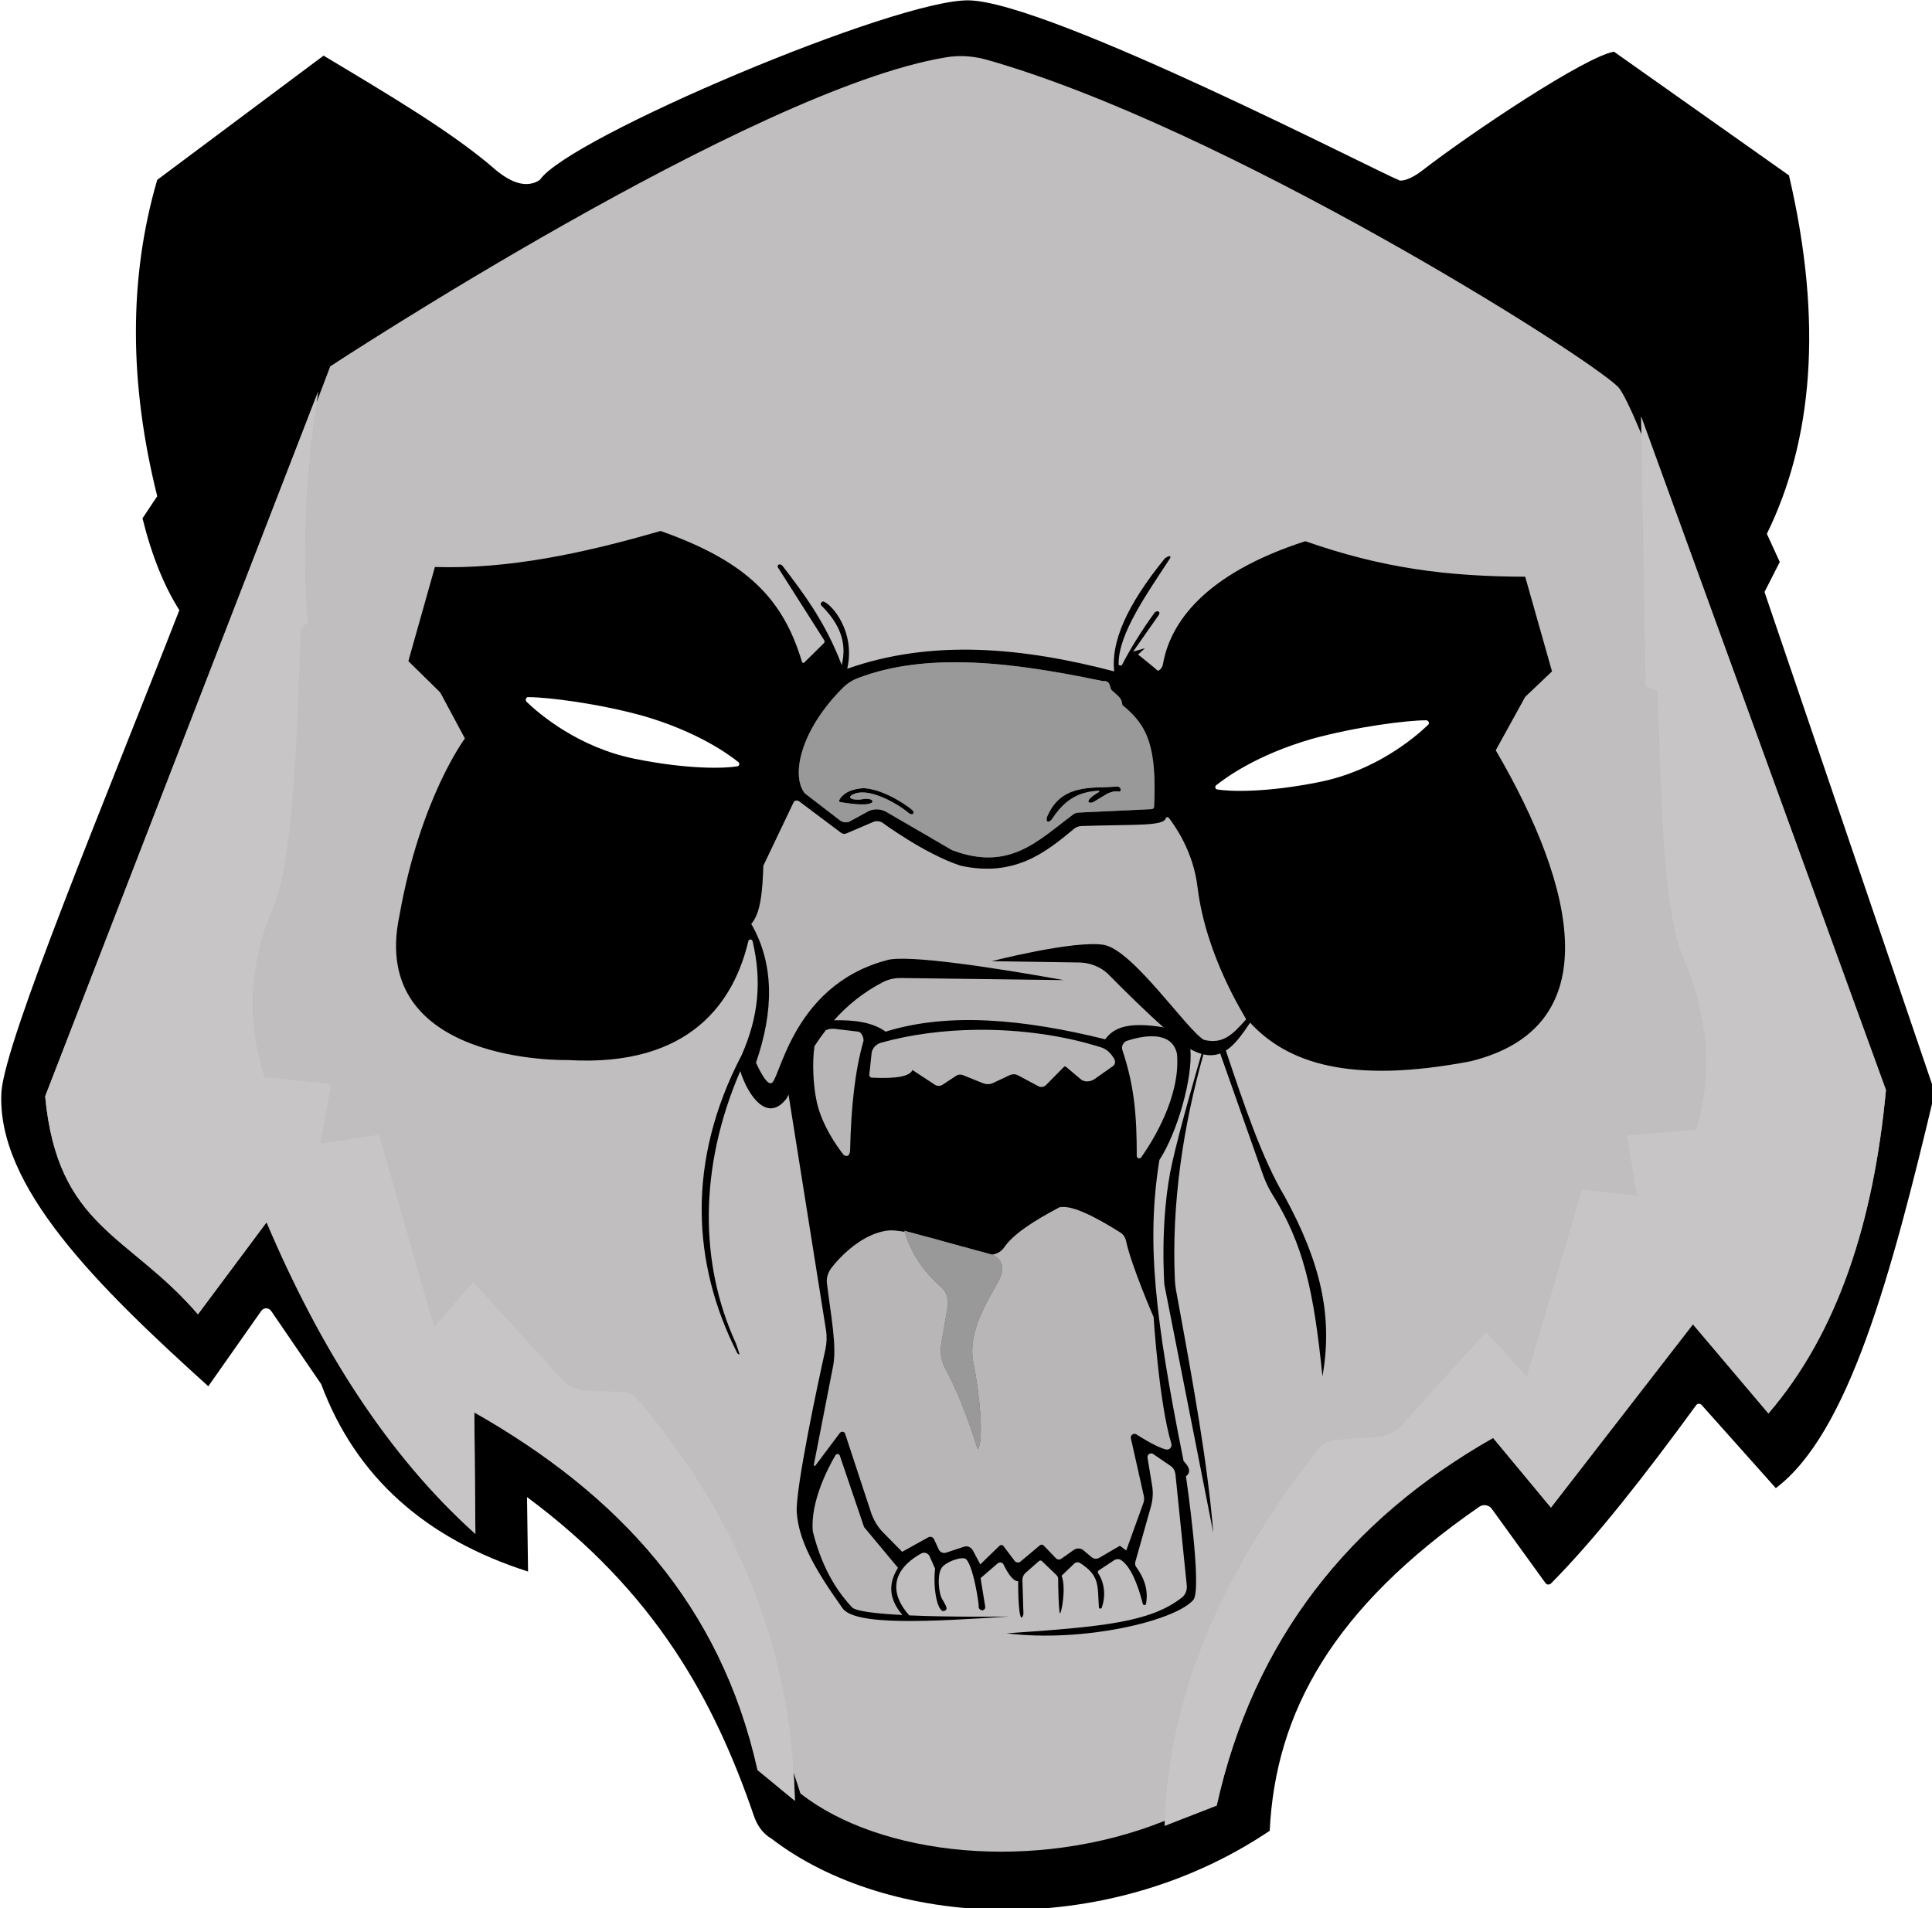 <?xml version="1.0" encoding="UTF-8" standalone="no"?>
<!-- Generator: Adobe Illustrator 21.1.0, SVG Export Plug-In . SVG Version: 6.00 Build 0)  -->

<svg
   xmlns:dc="http://purl.org/dc/elements/1.1/"
   xmlns:cc="http://creativecommons.org/ns#"
   xmlns:rdf="http://www.w3.org/1999/02/22-rdf-syntax-ns#"
   xmlns:svg="http://www.w3.org/2000/svg"
   xmlns="http://www.w3.org/2000/svg"
   xmlns:sodipodi="http://sodipodi.sourceforge.net/DTD/sodipodi-0.dtd"
   xmlns:inkscape="http://www.inkscape.org/namespaces/inkscape"
   sodipodi:docname="panda.svg"
   inkscape:version="0.91 r13725"
   xml:space="preserve"
   viewBox="0 0 287.027 283.465"
   y="0px"
   x="0px"
   id="Layer_1"
   version="1.1"
   width="287.027"
   height="283.465"
   enable-background="new"><title
     id="title4736">Angry Panda PCB</title><defs
     id="defs4274" /><sodipodi:namedview
     inkscape:current-layer="g4824"
     inkscape:window-maximized="1"
     inkscape:window-y="-8"
     inkscape:window-x="-8"
     inkscape:cy="166.19883"
     inkscape:cx="17.972081"
     inkscape:zoom="1.4053747"
     showgrid="false"
     id="namedview4272"
     inkscape:window-height="1137"
     inkscape:window-width="1920"
     inkscape:pageshadow="2"
     inkscape:pageopacity="0"
     guidetolerance="10"
     gridtolerance="10"
     objecttolerance="10"
     borderopacity="1"
     bordercolor="#666666"
     pagecolor="#ffffff"
     fit-margin-top="0"
     fit-margin-left="0"
     fit-margin-right="0"
     fit-margin-bottom="0" /><g
     id="g4883"
     inkscape:label="Outline"
     transform="matrix(0.391,0,0,0.391,-226.881,-63.405)"
     inkscape:groupmode="layer"
     style="display:inline"><path
       class="st2"
       d="m 1120.6,227 c 18.6,-14.4 61.9,-43.3 72.9,-45.2 l 66.5,47 c 13.1,56 8.9,100.9 -8.4,136.2 l 4.9,10.7 -5.8,11.4 64.7,190.1 c -16.5,69.6 -32.8,129.6 -60.4,150.4 L 1226.8,696 c -0.6,-0.6 -1.5,-0.6 -2,0 -19.5,26.7 -38.4,50.9 -55.2,67.8 -0.6,0.6 -1.6,0.6 -2.1,-0.1 l -20.4,-28.2 c -1.1,-1.5 -3.2,-1.9 -4.8,-0.8 -55.5,38.4 -77.4,78 -79.6,123.1 -63.2,42.5 -145.6,36.6 -189.3,3 -3.3,-1.9 -5.5,-5.1 -6.7,-8.7 -15.1,-44 -37.4,-84.9 -86.2,-121.1 l 0.4,28.3 c -38.8,-12.4 -65.4,-35.8 -78.6,-71.2 l -19,-27.8 c -0.9,-1.3 -2.9,-1.4 -3.8,0 l -20.1,28.6 c -42.2,-38.1 -80.6,-76 -78.6,-111.8 1.4,-19.9 39.6,-111.3 67.6,-183.1 -5.7,-9 -10.4,-20.4 -14,-34.9 l 5.6,-8.4 c -10.7,-42.8 -10.9,-82.9 0,-120.2 l 63.2,-47.2 c 24.5,14.7 49.3,29.3 65.5,43.5 6.2,5.1 11.9,6.9 16.7,3.7 10.6,-15.9 136,-69 163.2,-68.2 30.9,0.9 155.3,65.3 163,68.2 0.7,0.8 4.5,0 9,-3.5 z m -362,499 c -118.583,107.899 -59.292,53.949 0,0 z"
       id="path4246"
       inkscape:connector-curvature="0"
       style="fill:#010000"
       sodipodi:nodetypes="cccccccccccccccccccccccccccccccccccc" /></g><g
     id="g4183"
     inkscape:label="Cu"
     inkscape:groupmode="layer"
     style="display:inline;filter:url(#filter6526)"><path
       id="path4254"
       d="m 142.033,98.389 c -5.239,-0.015 -10.114,0.659 -14.523,2.334 -0.86,0.313 -1.641,0.82 -2.266,1.445 -6.329,6.29 -7.776,13.087 -5.666,15.705 l 5.236,4.023 c 0.391,0.273 0.859,0.352 1.328,0.195 l 3.008,-1.641 c 0.82,-0.313 1.719,-0.274 2.5,0.156 l 9.807,5.705 c 8.517,3.204 12.737,-1.408 17.934,-5.275 0.234,-0.195 0.547,-0.312 0.859,-0.312 l 10.822,-0.508 c 0.234,0 0.391,-0.195 0.391,-0.391 0.391,-8.869 -0.939,-12.033 -4.729,-15.08 -0.039,-1.094 -0.742,-1.406 -1.602,-2.227 -0.313,-0.391 -0.078,-1.445 -1.289,-1.328 -7.736,-1.626 -15.075,-2.784 -21.811,-2.803 z m 23.92,18.469 c 0.313,0 0.547,0.195 0.547,0.508 0,0.156 -0.156,0.273 -0.273,0.234 -0.547,-0.117 -1.133,0.039 -1.719,0.312 l -2.148,1.289 c 0,0 -0.977,0.274 -0.547,-0.43 0.156,-0.273 0.937,-0.82 1.445,-1.094 0.117,-0.078 0.039,-0.234 -0.078,-0.195 -3.047,0.156 -5.002,1.445 -6.682,3.906 -0.664,1.094 -1.211,0.742 -0.938,-0.039 1.406,-3.243 3.712,-4.336 8.088,-4.375 l 0.273,0 2.031,-0.117 z m -37.623,0.234 c 3.282,0.195 7.072,3.047 7.307,3.359 0.195,0.313 0.039,0.781 -0.625,0.352 -1.016,-0.938 -6.017,-4.219 -8.518,-2.656 -0.703,0.547 0.625,0.742 1.406,0.625 1.524,-0.313 1.992,0.234 1.562,0.508 -0.86,0.508 -3.711,0.039 -4.609,-0.117 -0.156,0 -0.234,-0.156 -0.156,-0.312 0.273,-0.547 1.132,-1.602 3.633,-1.758 z"
       style="fill:#5e5d5d"
       inkscape:connector-curvature="0" /><path
       class="st4"
       d="m 147.396,186.4 c 0,0 2.539,0.86 1.016,3.79 -1.524,2.93 -4.766,7.54 -3.79,12.346 0.977,4.805 1.563,11.681 0.625,12.775 -1.485,-4.845 -3.399,-9.455 -4.727,-11.838 -0.664,-1.172 -0.899,-2.539 -0.664,-3.868 l 0.938,-5.509 c 0.195,-1.094 -0.195,-2.188 -1.016,-2.93 -2.774,-2.422 -4.532,-5.196 -5.431,-8.322 l 13.049,3.555 z"
       id="path4160"
       inkscape:connector-curvature="0"
       style="fill:#5e5d5d" /><path
       id="path4242"
       d="M 47.264,58.176 6.709,162.881 c 1.836,19.534 12.385,20.393 22.699,32.387 l 10.197,-13.674 c 7.931,18.675 17.934,34.537 31.021,46.297 l -0.156,-18.051 c 21.449,12.189 36.607,28.561 42.076,53.135 l 5.547,4.57 C 117.664,249.925 113.016,230.821 97.115,210.818 c -0.547,-0.703 -2.892,-3.869 -3.791,-3.947 l -6.25,-0.273 c -1.406,-0.078 -2.734,-0.742 -3.711,-1.797 l -13.049,-14.338 -5.822,6.68 -8.166,-28.559 -8.75,1.328 1.602,-8.867 -9.885,-1.018 c -2.579,-8.322 -2.501,-16.526 1.445,-25.629 2.813,-6.876 3.4,-25.277 3.947,-40.904 l 1.016,-1.016 c -0.899,-11.095 -0.235,-22.582 1.562,-34.303 z m 196.553,3.713 0.664,40.123 1.76,0.508 c 0.547,15.627 0.82,32.309 3.633,39.225 3.946,9.103 4.649,17.776 2.109,26.098 l -10.275,0.859 1.484,8.947 -8.164,-0.898 -8.205,27.777 -6.057,-6.643 -12.463,13.793 c -0.977,1.055 -2.304,1.719 -3.711,1.797 l -6.289,0.469 c -0.899,0.078 -1.719,0.508 -2.266,1.172 -15.862,19.964 -22.543,38.521 -23.012,56.141 l 7.734,-3.008 c 5.47,-24.574 19.614,-42.428 41.062,-54.617 l 8.594,10.354 21.098,-27.232 11.213,13.244 c 10.314,-11.994 15.627,-28.479 17.463,-48.053 L 243.816,61.889 Z"
       style="fill:#9b999a"
       inkscape:connector-curvature="0" /></g><g
     id="g4824"
     inkscape:label="Mask"
     inkscape:groupmode="layer"
     style="display:inline"><path
       class="st3"
       d="m 211.859,107.012 c -2.813,0 -10.353,0.938 -16.995,2.774 -8.087,2.344 -12.658,5.665 -14.182,6.876 -0.234,0.195 -0.156,0.586 0.156,0.625 1.836,0.313 7.267,0.508 15.315,-1.133 8.204,-1.68 13.947,-6.485 15.979,-8.439 0.313,-0.195 0.117,-0.703 -0.273,-0.703 z"
       id="path4250"
       inkscape:connector-curvature="0"
       style="fill:#ffffff" /><path
       style="fill:#999999;fill-opacity:1"
       inkscape:connector-curvature="0"
       id="path4264"
       d="m 147.396,186.4 c 0,0 2.539,0.86 1.016,3.79 -1.524,2.93 -4.766,7.54 -3.79,12.346 0.977,4.805 1.563,11.681 0.625,12.775 -1.485,-4.845 -3.399,-9.455 -4.727,-11.838 -0.664,-1.172 -0.899,-2.539 -0.664,-3.868 l 0.938,-5.509 c 0.195,-1.094 -0.195,-2.188 -1.016,-2.93 -2.774,-2.422 -4.532,-5.196 -5.431,-8.322 l 13.049,3.555 z"
       class="st4" /><path
       class="st3"
       d="m 78.244,104.277 c 2.032,1.953 7.775,6.759 15.979,8.439 8.048,1.641 13.518,1.446 15.315,1.133 0.313,-0.039 0.391,-0.43 0.156,-0.625 -1.524,-1.211 -6.095,-4.532 -14.182,-6.876 -6.642,-1.836 -14.143,-2.774 -16.995,-2.774 -0.352,-0.078 -0.547,0.43 -0.273,0.703 z"
       id="path4252"
       inkscape:connector-curvature="0"
       style="fill:#ffffff" /><path
       inkscape:connector-curvature="0"
       style="fill:#999999"
       d="m 142.033,98.389 c -5.239,-0.015 -10.114,0.659 -14.523,2.334 -0.86,0.313 -1.641,0.82 -2.266,1.445 -6.329,6.29 -7.776,13.087 -5.666,15.705 l 5.236,4.023 c 0.391,0.273 0.859,0.352 1.328,0.195 l 3.008,-1.641 c 0.82,-0.313 1.719,-0.274 2.5,0.156 l 9.807,5.705 c 8.517,3.204 12.737,-1.408 17.934,-5.275 0.234,-0.195 0.547,-0.312 0.859,-0.312 l 10.822,-0.508 c 0.234,0 0.391,-0.195 0.391,-0.391 0.391,-8.869 -0.939,-12.033 -4.729,-15.08 -0.039,-1.094 -0.742,-1.406 -1.602,-2.227 -0.313,-0.391 -0.078,-1.445 -1.289,-1.328 -7.736,-1.626 -15.075,-2.784 -21.811,-2.803 z m 23.92,18.469 c 0.313,0 0.547,0.195 0.547,0.508 0,0.156 -0.156,0.273 -0.273,0.234 -0.547,-0.117 -1.133,0.039 -1.719,0.312 l -2.148,1.289 c 0,0 -0.977,0.274 -0.547,-0.43 0.156,-0.273 0.937,-0.82 1.445,-1.094 0.117,-0.078 0.039,-0.234 -0.078,-0.195 -3.047,0.156 -5.002,1.445 -6.682,3.906 -0.664,1.094 -1.211,0.742 -0.938,-0.039 1.406,-3.243 3.712,-4.336 8.088,-4.375 l 0.273,0 2.031,-0.117 z m -37.623,0.234 c 3.282,0.195 7.072,3.047 7.307,3.359 0.195,0.313 0.039,0.781 -0.625,0.352 -1.016,-0.938 -6.017,-4.219 -8.518,-2.656 -0.703,0.547 0.625,0.742 1.406,0.625 1.524,-0.313 1.992,0.234 1.562,0.508 -0.86,0.508 -3.711,0.039 -4.609,-0.117 -0.156,0 -0.234,-0.156 -0.156,-0.312 0.273,-0.547 1.132,-1.602 3.633,-1.758 z"
       id="path4818" /></g><g
     inkscape:groupmode="layer"
     id="layer1"
     inkscape:label="SilkS"
     style="display:inline"><path
       sodipodi:nodetypes="cscccccccccccccccccccccccscccccccccccsccccccccccccscccccccccccccccccccccccccccccccccccccccccccccccccscccccccccccccscccccccccccccccccccccccccccc"
       inkscape:connector-curvature="0"
       style="fill:#c9c7c7;fill-opacity:0.955"
       d="m 143.195,8.34 c -0.382,-0.013 -0.764,-0.01 -1.146,0.01 -0.51,0.026 -1.021,0.082 -1.529,0.17 C 111.804,13.247 49.061,54.426 49.061,54.426 l -2.018,5.316 c 0.076,-0.522 0.14,-1.043 0.221,-1.566 L 6.709,162.881 c 1.836,19.534 12.385,20.393 22.699,32.387 l 10.197,-13.674 c 7.931,18.675 17.934,34.537 31.021,46.297 l -0.156,-18.051 c 21.449,12.189 36.607,28.561 42.076,53.135 l 5.547,4.57 c -0.034,-1.381 -0.103,-2.773 -0.191,-4.172 0.347,1.01 0.683,2.036 1.012,3.078 11.777,9.268 34.832,11.816 54.148,4.057 -0.009,0.249 -0.03,0.499 -0.037,0.748 l 7.734,-3.008 c 5.47,-24.574 19.614,-42.428 41.062,-54.617 l 8.594,10.354 21.098,-27.232 11.213,13.244 c 10.314,-11.994 15.627,-28.479 17.463,-48.053 l -36.373,-100.055 0.043,2.609 c -1.58,-3.767 -2.818,-6.363 -3.48,-7.025 -4.688,-4.688 -58.485,-38.6 -93.803,-48.602 -1.099,-0.308 -2.236,-0.492 -3.381,-0.531 z M 98.131,78.883 c 12.971,4.571 18.244,10.198 21.018,19.457 0.039,0.117 0.195,0.195 0.312,0.117 l 2.932,-2.893 c 0.117,-0.117 0.156,-0.312 0.039,-0.469 l -6.877,-10.822 c -0.156,-0.313 0.312,-0.664 0.703,-0.195 3.008,3.907 6.369,8.323 8.791,14.73 0.86,-3.477 -0.429,-6.252 -3.008,-8.83 -0.273,-0.273 -5e-5,-0.586 0.273,-0.625 1.289,0.43 4.805,4.493 3.555,10.002 12.541,-4.415 25.941,-3.204 39.654,0.391 -0.469,-4.298 1.759,-9.69 7.541,-16.801 0.86,-0.586 0.977,-0.273 0.664,0.156 -3.282,5.04 -7.619,11.097 -7.541,15.59 0,0.234 0.43,0.195 0.469,0.156 1.055,-2.071 2.814,-5.002 4.924,-7.893 0.508,-0.313 0.82,-0.039 0.586,0.391 l -3.83,5.469 1.758,-0.508 -1.016,0.939 c 0,0 2.502,1.992 2.893,2.383 0.078,0.078 0.703,-0.195 0.82,-1.055 1.055,-5.86 5.898,-13.245 21.135,-18.168 11.486,4.024 21.059,5.236 32.662,5.275 l 3.984,14.064 -3.984,3.789 -4.375,7.932 c 11.955,20.472 16.759,41.216 -3.791,46.217 -17.815,3.399 -27.151,0.274 -32.699,-5.742 -1.148,1.703 -2.251,3.279 -3.604,4.146 2.671,7.945 5.324,15.952 8.76,21.717 5.274,9.689 7.19,17.659 5.588,26.684 -1.289,-12.814 -2.853,-19.729 -7.463,-27.074 -0.508,-0.82 -0.937,-1.719 -1.289,-2.656 l -6.439,-18.246 c -0.739,0.282 -1.557,0.349 -2.492,0.133 -2.96,10.492 -4.772,22.093 -4.234,33.662 0.039,0.43 0.078,0.898 0.156,1.328 2.618,14.221 4.687,25.629 5.547,36.1 l -7.266,-36.842 c 0,0 -0.742,-9.768 1.172,-18.207 1.217,-5.405 3.866,-14.492 4.342,-16.119 -0.516,-0.147 -1.064,-0.371 -1.656,-0.701 0.379,4.153 -1.886,12.324 -4.6,16.469 -1.953,12.111 -0.704,23.286 3.594,44.734 0.977,0.977 1.055,1.719 0.352,2.266 0,0 2.461,16.761 1.094,18.363 -2.774,3.165 -16.487,6.367 -27.738,4.961 14.494,-0.977 21.331,-1.679 25.98,-5.273 0.586,-0.43 0.859,-1.135 0.781,-1.877 l -1.68,-16.486 c -0.078,-0.508 -0.312,-0.977 -0.742,-1.25 l -2.578,-1.758 c -0.391,-0.273 -0.939,0.117 -0.822,0.586 l 0.666,4.062 c 0.195,1.016 0.117,2.111 -0.156,3.127 l -2.346,8.32 c -0.039,0.234 -3e-5,0.508 0.156,0.703 1.328,1.836 1.797,3.634 1.445,5.471 -0.039,0.234 -0.391,0.234 -0.469,0 -0.781,-3.047 -1.836,-5.549 -3.203,-6.486 -0.313,-0.234 -0.742,-0.195 -1.055,0 l -2.305,1.523 c -0.117,0.078 -0.156,0.273 -0.078,0.391 1.055,1.641 1.094,3.556 0.547,5.119 -0.078,0.234 -0.43,0.195 -0.43,-0.039 -0.234,-3.165 0.196,-4.65 -2.773,-6.564 -0.273,-0.195 -0.664,-0.156 -0.898,0.078 l -1.875,1.797 c 0.742,1.836 -0.08,5.783 -0.236,5.588 -0.195,-0.273 -0.273,-3.986 -0.273,-5.119 0,-0.195 -0.078,-0.391 -0.234,-0.547 l -2.148,-2.07 c -0.117,-0.156 -0.352,-0.156 -0.508,0 l -1.992,1.758 c -0.273,0.273 -0.43,0.625 -0.43,0.977 l 0.156,5.119 c -0.508,1.797 -0.82,-1.486 -0.781,-4.885 -0.742,-1e-5 -1.484,-1.054 -2.227,-2.578 -0.195,-0.273 -0.586,-0.273 -0.82,-0.078 l -2.539,2.188 0.703,4.338 c -0.078,0.547 -0.703,0.625 -1.016,0.039 0.273,0.43 -0.861,-7.111 -2.072,-7.307 -0.781,-0.156 -2.578,0.469 -3.281,1.25 -0.703,0.781 -0.664,2.892 -0.273,4.26 0.195,0.703 1.133,1.758 0.82,2.109 -1.094,1.172 -2.031,-2.736 -1.641,-6.096 l -0.82,-1.836 c -0.195,-0.469 -0.781,-0.664 -1.211,-0.43 -4.8,2.654 -4.493,6.244 -1.805,9.211 6.696,0.293 14.854,0.166 14.854,0.166 -11.369,0.742 -23.051,1.446 -24.809,-1.289 -4.337,-6.095 -6.447,-10.079 -6.76,-14.143 -0.234,-3.438 3.166,-19.378 4.26,-24.262 0.195,-0.938 0.234,-1.916 0.078,-2.893 l -5.564,-34.957 c -0.085,0.18 -0.174,0.36 -0.258,0.539 -2.813,3.751 -5.703,-0.236 -6.914,-4.025 -6.212,14.416 -6.016,28.717 -0.664,40.398 0.508,1.485 0.781,2.031 0.234,1.523 -6.72,-13.205 -7.618,-28.482 0.625,-44.266 2.579,-5.821 3.008,-11.134 1.641,-16.955 -0.078,-0.313 -0.508,-0.352 -0.625,-0.039 -2.071,8.79 -8.399,18.791 -26.84,17.697 0,0 -29.692,0.744 -25.004,-21.447 3.086,-17.464 9.727,-26.332 9.727,-26.332 l -3.516,-6.564 c -0.117,-0.234 -0.273,-0.43 -0.469,-0.586 l -4.414,-4.336 3.945,-13.988 c 10.861,0.352 22.113,-2.031 33.521,-5.352 z"
       id="path4163" /><path
       id="path4801"
       d="m 118.277,118.93 c -0.187,0.029 -0.352,0.152 -0.418,0.35 l -4.453,9.338 c -0.117,3.672 -0.39,7.111 -1.797,8.635 3.477,6.056 3.321,13.048 0.703,20.627 0,0 1.406,3.205 2.188,3.049 1.328,0.273 2.812,-14.378 17.15,-18.246 2.93,-1.016 17.544,1.328 26.373,2.93 l -24.262,-0.312 c -0.86,0 -1.76,0.195 -2.541,0.586 -3.018,1.561 -5.378,3.517 -7.32,5.699 3.083,-0.076 5.758,0.297 7.672,1.686 9.416,-2.93 20.59,-1.836 32.623,1.133 1.485,-2.071 4.103,-2.5 8.557,-1.797 l 0.27,0.17 c -2.624,-2.315 -5.52,-5.16 -8.514,-8.18 -1.133,-1.016 -2.617,-1.562 -4.141,-1.602 l -13.049,-0.195 c 0,0 12.345,-3.164 16.682,-2.422 4.337,0.781 12.306,12.619 14.846,14.104 2.891,0.742 4.377,-0.898 6.291,-3.047 -0.234,-0.547 -5.978,-9.338 -7.229,-19.652 -0.625,-5.313 -3.398,-9.142 -4.258,-10.275 -0.117,-0.117 -0.391,-0.156 -0.43,0 -0.273,1.289 -4.532,0.939 -12.502,1.213 -0.43,0 -0.859,0.156 -1.172,0.43 -4.102,3.399 -8.753,7.227 -16.801,5.469 -5.274,-1.68 -11.721,-6.447 -11.721,-6.447 -0.391,-0.195 -0.859,-0.232 -1.25,-0.076 l -4.023,1.719 c -0.273,0.117 -0.547,0.078 -0.781,-0.078 l -6.252,-4.689 c -0.078,-0.059 -0.164,-0.095 -0.25,-0.111 -0.065,-0.012 -0.129,-0.013 -0.191,-0.004 z"
       style="fill:#c9c7c7;fill-opacity:0.914"
       inkscape:connector-curvature="0"
       sodipodi:nodetypes="ccccccccccccccccccccccccccccccccccc" /><path
       sodipodi:nodetypes="cccsccccc"
       id="path4799"
       d="m 124.473,216.027 c -0.137,-0.015 -0.283,0.045 -0.361,0.182 -1.055,1.797 -3.75,6.915 -3.359,11.291 1.524,6.212 4.219,9.572 5.82,11.291 0.568,0.61 3.715,0.95 7.486,1.146 -2.32,-2.753 -1.866,-5.068 -0.648,-7.008 l -5.041,-6.055 -3.594,-10.588 c -0.039,-0.156 -0.166,-0.245 -0.303,-0.26 z"
       style="fill:#c9c7c7;fill-opacity:0.914"
       inkscape:connector-curvature="0" /><path
       style="fill:#c9c7c7;fill-opacity:0.914"
       d="m 158.156,179.316 c -0.275,-0.014 -0.53,0.002 -0.76,0.051 -3.712,1.953 -6.836,3.947 -8.203,5.939 -0.424,0.636 -1.101,1.013 -1.834,1.084 l 0.037,0.01 c 0,0 2.539,0.859 1.016,3.789 -1.524,2.93 -4.768,7.54 -3.791,12.346 0.977,4.805 1.563,11.681 0.625,12.775 -1.485,-4.845 -3.398,-9.455 -4.727,-11.838 -0.664,-1.172 -0.898,-2.539 -0.664,-3.867 l 0.938,-5.51 c 0.195,-1.094 -0.195,-2.187 -1.016,-2.93 -2.723,-2.378 -4.462,-5.097 -5.375,-8.152 -0.957,-0.165 -1.785,-0.26 -2.322,-0.209 -3.79,0.313 -7.265,3.83 -8.633,5.666 -0.469,0.664 -0.703,1.445 -0.586,2.266 0.625,5.001 1.484,9.377 0.898,12.268 l -2.852,14.611 c -0.039,0.156 0.156,0.234 0.234,0.117 l 3.633,-4.844 c 0.234,-0.273 0.664,-0.234 0.781,0.117 l 3.867,11.76 c 0.391,1.094 0.976,2.109 1.797,2.93 l 2.814,2.852 3.867,-2.148 c 0.313,-0.195 0.703,-0.039 0.859,0.273 l 0.703,1.523 c 0.195,0.43 0.664,0.625 1.133,0.469 l 2.578,-0.859 c 0.508,-0.195 1.094,0.039 1.367,0.547 l 1.096,2.07 2.852,-2.773 c 0.195,-0.156 0.43,-0.156 0.586,0.039 l 1.68,2.227 c 0.195,0.234 0.586,0.313 0.859,0.078 l 2.891,-2.422 c 0.156,-0.117 0.391,-0.117 0.547,0.039 l 1.836,1.914 c 0.195,0.195 0.508,0.234 0.742,0.078 l 1.955,-1.367 c 0.43,-0.274 0.976,-0.234 1.367,0.078 l 1.25,1.055 c 0.313,0.234 0.742,0.273 1.094,0.078 l 3.086,-1.797 0.938,0.703 2.539,-7.031 c 0.117,-0.352 0.156,-0.705 0.078,-1.057 l -1.914,-8.516 c -0.156,-0.469 0.351,-0.898 0.781,-0.664 0,0 2.892,1.914 4.455,2.266 0.469,0.078 0.859,-0.312 0.781,-0.82 -1.836,-5.977 -2.656,-18.871 -2.656,-18.871 0,0 -3.361,-7.736 -4.104,-11.369 -0.117,-0.469 -0.391,-0.898 -0.82,-1.172 -3.384,-2.119 -6.379,-3.7 -8.305,-3.801 z m -21.33,4.203 3.916,1.066 c -1.33,-0.385 -2.66,-0.763 -3.916,-1.066 z"
       id="path4803"
       inkscape:connector-curvature="0" /><path
       id="path4805"
       d="m 171.6,153.973 c -1.514,-0.107 -3.185,0.332 -4.201,0.664 -0.508,0.195 -0.82,0.781 -0.664,1.328 1.797,5.391 2.148,9.728 2.148,15.783 0,0.352 0.469,0.469 0.664,0.195 1.68,-2.383 5.861,-9.024 5.314,-15.354 -0.391,-1.856 -1.748,-2.51 -3.262,-2.617 z"
       style="fill:#c9c7c7;fill-opacity:0.914"
       inkscape:connector-curvature="0"
       sodipodi:nodetypes="sccsccs" /><path
       id="path4807"
       d="m 145.172,152.996 c -4.968,0.051 -9.871,0.683 -14.264,1.914 -0.703,0.195 -1.25,0.742 -1.406,1.445 l -0.352,3.281 c -0.039,0.234 0.156,0.471 0.391,0.471 3.907,0.195 5.666,-0.275 6.018,-1.135 l 3.281,2.15 c 0.352,0.273 0.859,0.273 1.25,0 l 1.953,-1.291 c 0.273,-0.195 0.664,-0.234 0.977,-0.117 l 3.01,1.213 c 0.508,0.195 1.055,0.195 1.523,-0.039 l 2.5,-1.174 c 0.352,-0.156 0.82,-0.156 1.172,0.039 l 3.008,1.604 c 0.391,0.234 0.898,0.156 1.211,-0.195 l 2.658,-2.697 c 0.078,-0.039 0.156,-0.039 0.234,0 l 2.227,1.877 c 0.564,0.475 1.445,0.391 2.07,-0.039 l 2.656,-1.877 c 0.391,-0.234 0.469,-0.742 0.234,-1.133 l -0.234,-0.352 c -0.391,-0.586 -0.937,-1.055 -1.562,-1.289 -5.67,-1.824 -12.167,-2.721 -18.555,-2.656 z"
       style="fill:#c9c7c7;fill-opacity:0.914"
       inkscape:connector-curvature="0"
       sodipodi:nodetypes="ccccccccccccccccccscccsccc" /><path
       id="path4809"
       d="m 123.877,152.84 c -0.42,-0.024 -0.821,0.056 -1.188,0.205 -0.601,0.773 -1.16,1.566 -1.684,2.377 -0.352,2.325 -0.221,5.846 0.371,8.436 0.781,3.36 2.93,6.406 3.906,7.656 0.195,0.234 0.977,0.586 1.016,-0.703 0.156,-6.368 0.703,-11.681 1.992,-16.174 0.039,-0.508 -0.312,-1.328 -0.82,-1.367 z"
       style="fill:#c9c7c7;fill-opacity:0.914"
       inkscape:connector-curvature="0"
       sodipodi:nodetypes="ccccccccc" /></g></svg>